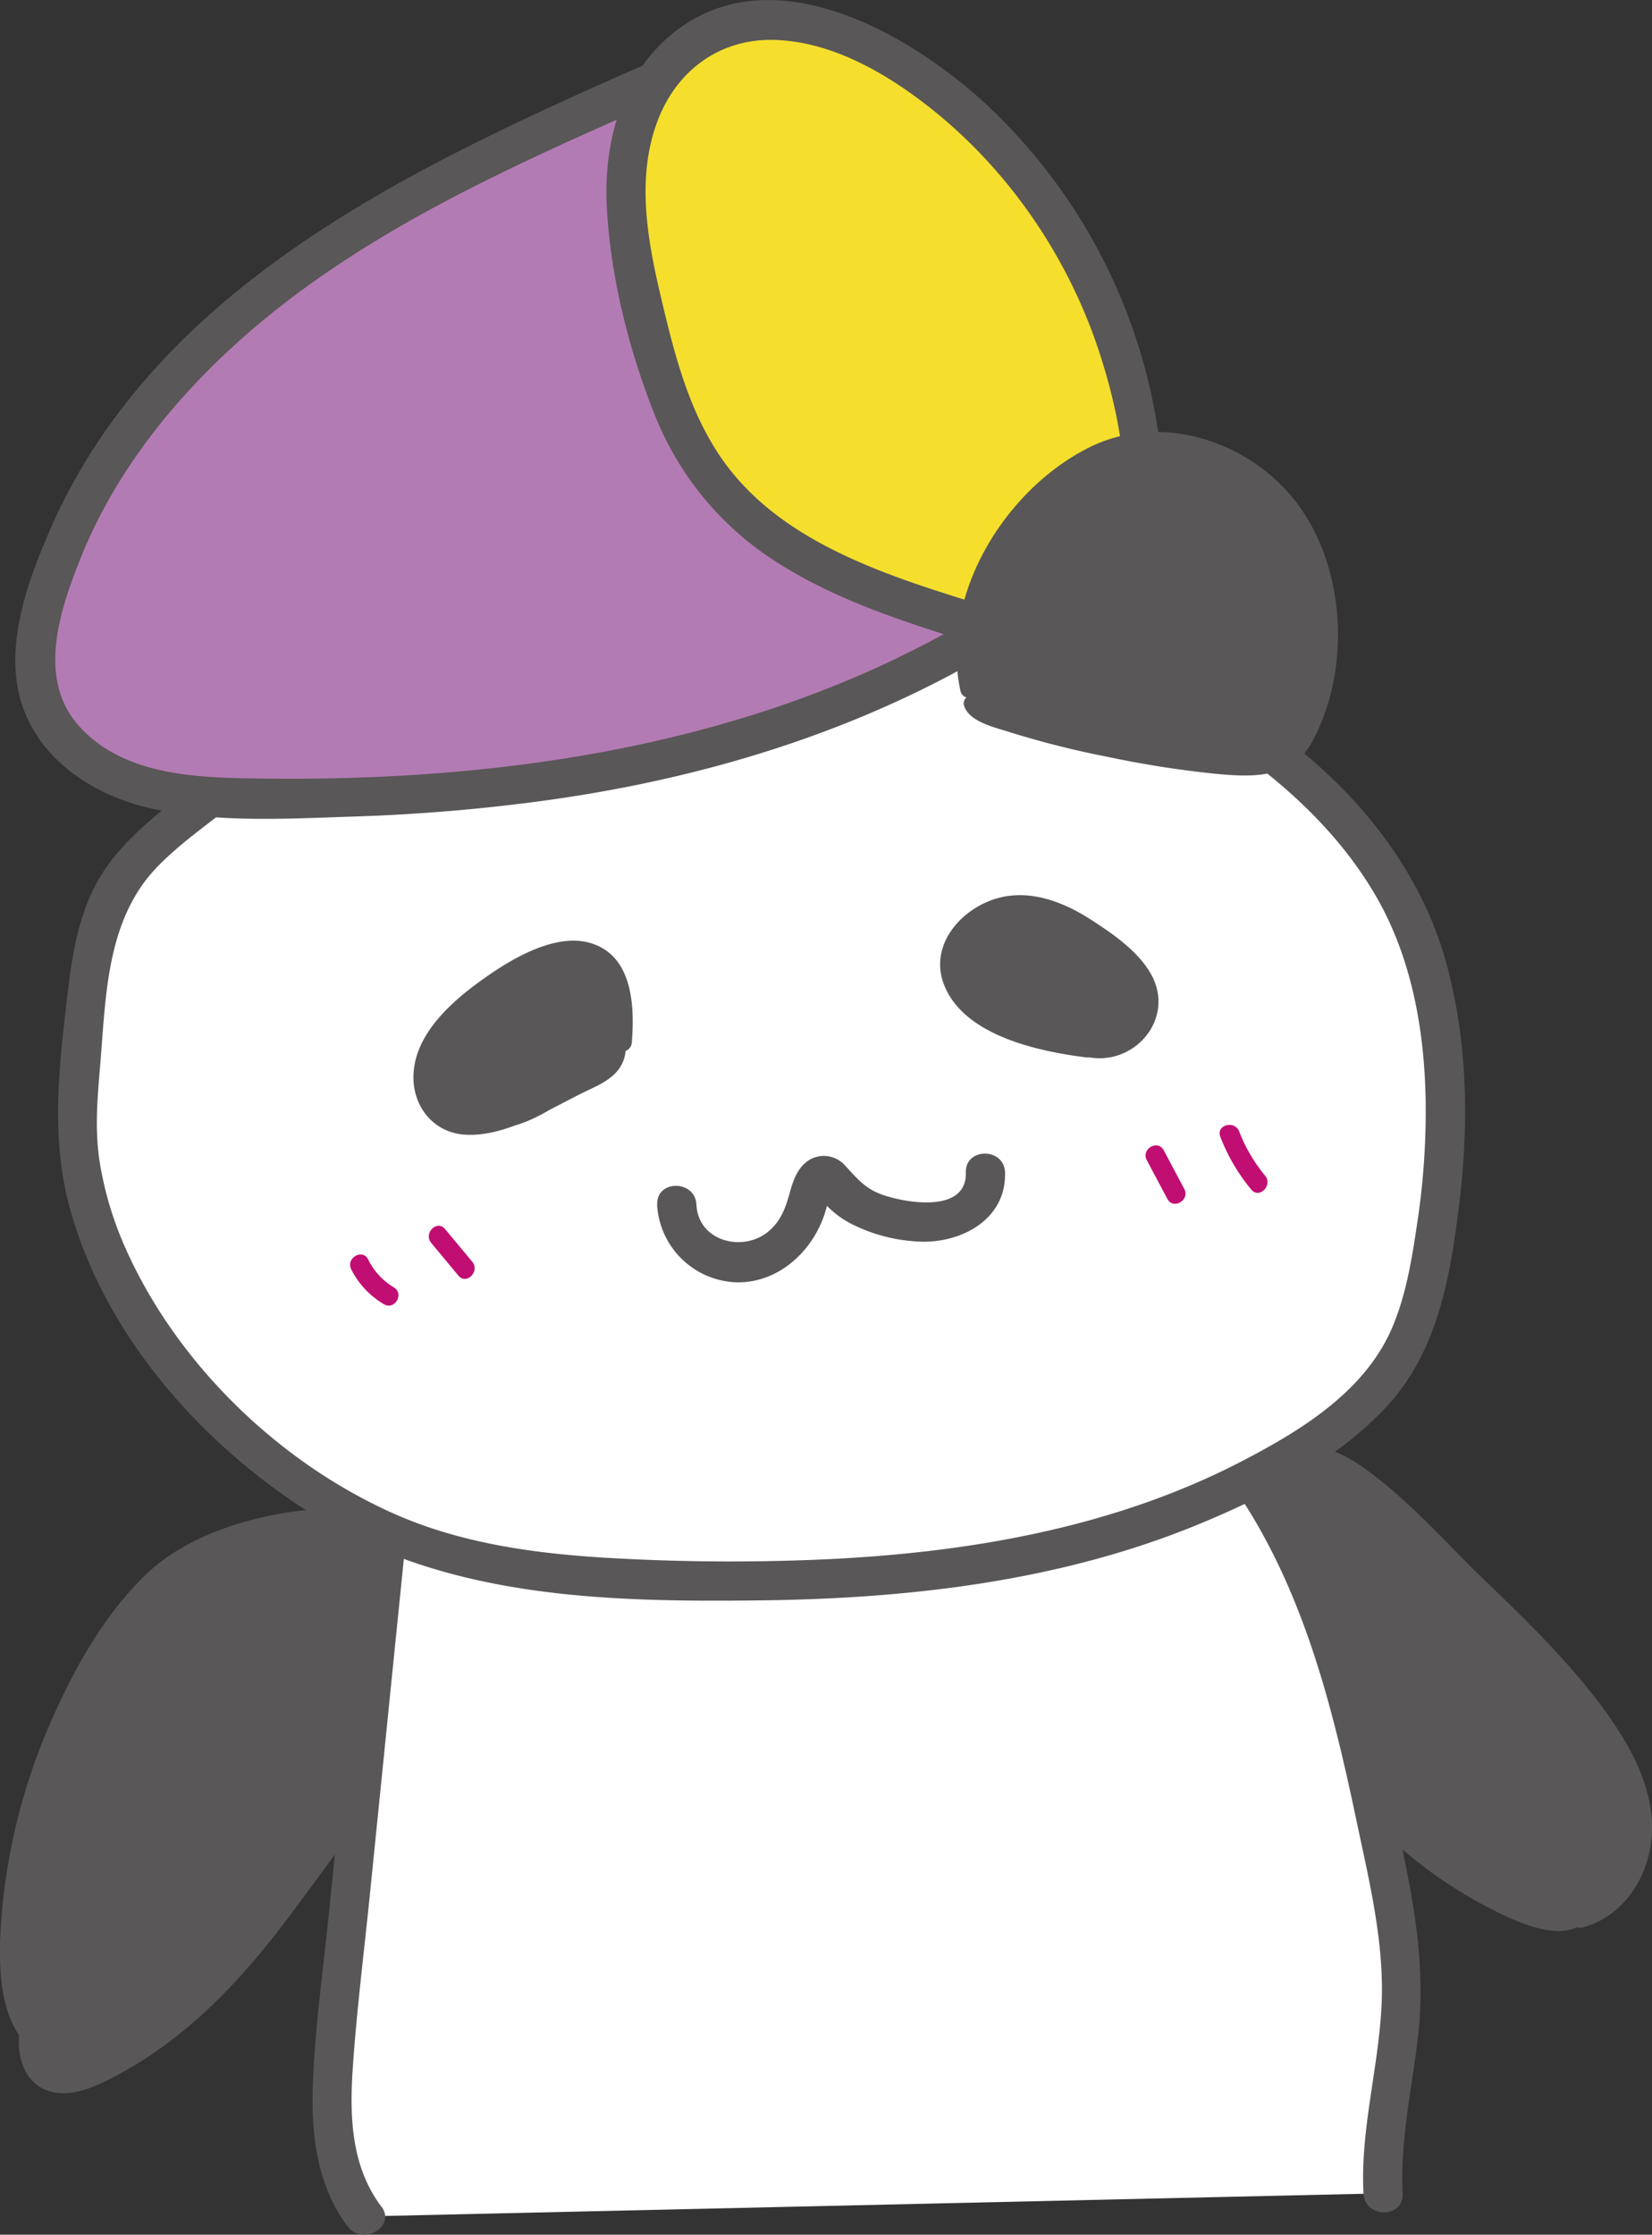 <svg id="レイヤー_1" data-name="レイヤー 1" xmlns="http://www.w3.org/2000/svg" viewBox="0 0 421.42 569.85">
  <rect x="0" y="0" width="421.42" height="569.85" fill="#333333" stroke="none"/>
  <defs>
    <style>
      .cls-1 {
        fill: #595757;
      }

      .cls-2 {
        fill: #fff;
      }

      .cls-3 {
        fill: #b37bb3;
      }

      .cls-4 {
        fill: #c10e73;
      }

      .cls-5 {
        fill: #f5df2c;
      }
    </style>
  </defs>
  <title>imopanda</title>
  <g>
    <path class="cls-1" d="M404.13,485.63c-1.24,5.26-8.9,4.87-13.92,2.87-41.4-16.48-70.92-59.19-71.71-103.74-.05-3,.05-6.18,1.5-8.84,3.56-6.5,13.13-6.58,19.86-3.47s12.32,8.42,17.72,13.61l19.48,18.77c11.06,10.65,22.19,21.38,31.08,33.89,5.78,8.15,10.7,17.48,10.78,27.48s-6,20.57-15.73,22.88"/>
    <path class="cls-1" d="M401.72,485c-2.77,8-21.91-4-25.81-6.35A111.92,111.92,0,0,1,353.8,461a116.54,116.54,0,0,1-28.47-48.4A103.74,103.74,0,0,1,321,384.76c-.06-5.46,1.23-10.39,7.2-11.57,5.29-1.06,10.54,1.12,14.91,3.9,9.94,6.33,18.18,16,26.62,24.14,8.23,7.94,16.6,15.77,24.33,24.2,8.38,9.15,17.28,19.57,20.9,31.68,3.37,11.23.27,26-12.43,29.56-3.1.87-1.78,5.69,1.33,4.82,10.12-2.84,16.46-12.36,17.43-22.56,1.2-12.67-5.76-24.58-13.08-34.33-8.67-11.52-19-21.56-29.38-31.54-10.2-9.82-20.07-21.27-31.76-29.33-7.49-5.16-20.07-9.34-27.44-1.51-3.2,3.41-3.67,8.07-3.63,12.54a106.07,106.07,0,0,0,1.83,17.95,120.42,120.42,0,0,0,31.43,60.82,115.09,115.09,0,0,0,30.45,22.92c7.06,3.64,22.81,11.47,26.83-.16,1.06-3.05-3.77-4.35-4.82-1.33Z"/>
  </g>
  <g>
    <path class="cls-1" d="M17.37,522.79C12.08,523,7.28,519.08,5,514.3S2.4,504.05,2.45,498.74A149.61,149.61,0,0,1,30,413.92c4.15-5.83,8.82-11.44,14.78-15.4s13.09-6.13,20-8.2c10.13-3,22.81-5.39,29.84,2.5,4.33,4.86,4.75,11.94,4.94,18.44.41,13.46.74,27.4-4.44,39.83-2.31,5.55-5.65,10.6-9,15.6C69.77,491.26,51.54,516.54,24.72,529c-4.64,2.15-10.66,3.69-14.43.23-6.42-5.88.46-19.75-7.21-23.87"/>
    <path class="cls-1" d="M17.37,520.29C1.08,519.82,4.68,493.94,5.91,483.4A147.87,147.87,0,0,1,16,444.46a134.74,134.74,0,0,1,19.8-34c8.85-10.81,20.54-15.49,33.78-18.81,5.3-1.32,11.29-2.45,16.68-1,7.61,2.06,10,8.88,10.65,16.09,1,12.61,1.29,26.59-2.38,38.79-3.78,12.57-12.88,23.82-20.44,34.39-7.27,10.18-15.12,20-24.23,28.63a107.3,107.3,0,0,1-15.41,12.22c-5.09,3.28-13.49,9.38-20,7.85s-4.54-10.7-4.93-15.45c-.34-4.14-1.57-7.66-5.2-10-2.72-1.74-5.23,2.59-2.52,4.31,4.49,2.87,2.52,11.1,3.14,15.64.66,4.82,3.18,9.06,8.18,10.29C19,534.85,25.2,531.68,30.22,529a101.81,101.81,0,0,0,16.71-11.28c11.22-9.19,20.58-20.43,29.13-32.09,8.69-11.84,19-24.61,23.29-38.83,2.25-7.49,2.88-15.41,3-23.19.09-7.27.3-15-1.06-22.13-2.5-13.11-13.63-17.78-25.93-16.1-13.26,1.8-28.21,6.63-38,16-11,10.47-18.94,25-24.86,38.77A153.45,153.45,0,0,0,.34,489.35c-1,13-1.13,35.41,17,35.94,3.22.09,3.22-4.91,0-5Z"/>
  </g>
  <g>
    <path class="cls-2" d="M93,565.19c-10-12.64-8.82-30.44-7.2-46.45L98.83,389.48l220.8-11.9c19.25,27.9,26.48,62.12,33.3,95.33,2.37,11.59,4.76,23.28,4.6,35.1-.23,17.2-5.83,34.13-4.71,51.29"/>
    <path class="cls-1" d="M97.27,562.67c-7.7-10.26-8.11-22.94-7.28-35.28,1-14.83,2.89-29.65,4.38-44.44l9.46-93.47-5,5,74.58-4,118.89-6.41,27.33-1.47-4.32-2.48c17.06,25.09,24.52,54.67,30.69,84,3.29,15.64,7.26,31.52,6.41,47.62s-5.42,31.51-4.59,47.6c.33,6.4,10.33,6.44,10,0-.71-13.6,2.41-26.83,3.94-40.26s.06-26.78-2.53-40.13c-4.74-24.41-9.69-49.21-18.89-72.39-2.06-5.17-4.29-10.28-6.81-15.25-2.72-5.39-5.79-12.29-10-16.72-1.9-2-3.47-1.94-5.8-1.87-6,.17-12,.65-18.05,1L144.78,382l-45.95,2.48a5.16,5.16,0,0,0-5,5L84,486.92c-1.49,14.77-3.61,29.62-4.19,44.45-.5,12.68,1,25.92,8.85,36.35,3.81,5.09,12.5.11,8.64-5.05Z"/>
  </g>
  <g>
    <path class="cls-2" d="M318.39,187.34c20.75,14.64,38.41,34,45.35,58.36s5.86,50.36,1.32,75.27c-1.53,8.38-3.49,16.81-7.63,24.26-5.9,10.59-15.77,18.4-26.07,24.83-47.44,29.59-106.18,34.43-162.12,32.8-23.65-.69-47.79-2.51-69.53-11.79C58.35,373.42,16.05,325.4,19.86,279.88q.69-8.16,1.37-16.33c.9-10.8,1.85-21.78,5.82-31.88,5.33-13.55,18.21-21.56,29.54-30.76,35-28.4,52.45-59,90.15-64.46S299.86,174.27,318.39,187.34Z"/>
    <path class="cls-1" d="M315.86,191.66c13.79,9.82,26.34,21.81,34.94,36.52,9.37,16,12.64,34.73,12.89,53.09a190,190,0,0,1-2.09,30.14c-1.36,9.16-2.83,18.74-6.53,27.3-6.93,16.07-23.06,26-37.95,33.73-32.08,16.76-68.5,23.23-104.34,25.08a533,533,0,0,1-55.39-.13c-19.15-1-38.73-3.43-56.45-11.2-29.57-13-55.71-38.26-68.89-67.8a88.62,88.62,0,0,1-6.61-22c-1.31-8.26-.59-16.4.11-24.67,1.49-17.81,1.52-37.47,14.89-51C46.09,215,52.7,210.4,59,205.39c7.26-5.81,14.13-12.07,20.84-18.49,11.73-11.24,22.89-23.52,36.34-32.78,10.68-7.35,23.4-12.78,36.28-13.12,9.27-.25,18.55,1.21,27.62,3,24.75,4.77,49,12.35,72.76,20.68,19,6.67,38.31,13.65,56.2,23a61.32,61.32,0,0,1,6.87,4c5.3,3.68,10.3-5,5.05-8.64-5.81-4-12.52-6.91-19-9.78-10.75-4.79-21.71-9.15-32.74-13.26-25.3-9.44-51.17-17.87-77.54-23.78-11-2.47-22.24-4.59-33.53-5.13a74,74,0,0,0-36.21,8c-14.84,7.33-27,19.12-38.73,30.56-13.49,13.17-27.44,25.25-42,37.12-6.4,5.2-12.56,11.06-16.54,18.37-4.59,8.44-6.25,18.19-7.36,27.62-2.11,17.93-4.44,36.42.19,54.13C26.21,340.35,52,369.22,81.09,387,114.8,407.67,155.54,408.55,194,408.1s77.65-5,113.36-20.07c16.5-6.95,33.83-15.92,46.2-29.16,13.39-14.35,16.51-33.78,18.77-52.58,2.46-20.56,2-41.92-3.73-61.92-4.89-16.94-14.79-32-27.2-44.34a160.73,160.73,0,0,0-20.45-17C315.66,179.28,310.66,188,315.86,191.66Z"/>
  </g>
  <g>
    <path class="cls-3" d="M165.39,21.5C133.32,35.67,101,50,72.78,70.89s-52.17,49.16-61.44,83c-2.13,7.8-3.45,16.17-1.1,23.91,3.1,10.24,12.28,17.75,22.32,21.45s20.94,4.13,31.64,4.27c62.36.8,126.55-7.83,180.85-38.49"/>
    <path class="cls-1" d="M162.86,17.18c-58.18,25.71-123.2,56-150.13,118-6,13.75-12.28,31.2-6.59,46C11.43,194.92,25,203.22,38.9,206.24c16.39,3.56,34.07,2.55,50.72,2A471.53,471.53,0,0,0,140,204c37.56-5.26,74.4-16.1,107.6-34.69,5.62-3.15.58-11.79-5-8.64-55,30.79-119.7,39.22-181.9,37.75-14.43-.34-30.75-2-40.84-13.62-10.36-12-4.59-29.18.59-42.21,10.35-26,29.77-47.92,51.68-64.93,28.83-22.38,62.68-37.2,95.85-51.85,5.88-2.6.79-11.22-5-8.64Z"/>
  </g>
  <g>
    <path class="cls-1" d="M143.47,277.84c-7.12,5.16-16.75,10.43-24.06,5.55-6-4-6.45-13.19-2.89-19.48s10-10.36,16.08-14.18l8.84-5.5c1.21-.75,2.56-1.54,4-1.32,1.66.25,2.78,1.77,3.66,3.2a65.94,65.94,0,0,1,7.22,16.26c.71,2.43,1.26,5.09.29,7.43-1.16,2.79-4.13,4.31-6.87,5.58l-16.2,7.56c-6.86,3.2-15.54,6.23-21.43,1.47-3.83-3.09-4.92-8.72-3.68-13.48s4.42-8.8,7.91-12.27a64.69,64.69,0,0,1,22.46-14.48c3.62-1.38,7.64-2.43,11.33-1.24,4.19,1.36,7.05,5.44,8.15,9.71s.76,8.77.4,13.17"/>
    <path class="cls-1" d="M142.21,275.68c-6.47,4.59-20.4,12.81-24.74,1.22-3.16-8.45,3.52-16.13,9.87-20.73,3.5-2.55,7.27-4.74,10.94-7a33.86,33.86,0,0,1,4.42-2.75c3.89-1.57,4.46,1.22,6,4.07a52,52,0,0,1,5.57,14c1.25,6.23-4,7.86-8.53,10-7.87,3.66-18,10.63-27,9.86-5.14-.43-8.24-4.46-8.32-9.4-.07-5.21,3.12-9.7,6.52-13.34a60.2,60.2,0,0,1,22.51-15c5.56-2.09,11.56-2.67,15,3.21,2.79,4.8,2.15,10.73,1.73,16-.26,3.21,4.75,3.19,5,0,.72-9.11.3-22-10.39-25.29-9.22-2.87-20.87,4.31-28,9.46-7.67,5.51-16.63,13.49-17.29,23.6-.54,8.18,4.86,15.31,13.27,15.76,10.7.58,22.06-7,31.34-11.39,3.36-1.58,7-3.32,8.67-6.9,2.1-4.57-.08-10.07-1.74-14.43-2.32-6.08-6.74-19.52-15.57-15.28-4.86,2.33-9.55,5.76-14,8.73-4.21,2.79-8.32,5.9-11.34,10-5.11,6.95-6.44,18.07.59,24.32,8.54,7.6,20.44,1,28.09-4.4,2.61-1.84.11-6.18-2.52-4.32Z"/>
  </g>
  <g>
    <path class="cls-1" d="M277,267.14a72.56,72.56,0,0,1-21-5.63c-6-2.64-12.2-6.8-13.57-13.22-2-9.24,7.94-17.6,17.38-17.54s17.83,5.84,25.09,11.87c2.89,2.39,5.81,5,7.2,8.48A12,12,0,0,1,277.41,267"/>
    <path class="cls-1" d="M277,264.64c-9.29-1.16-20.5-3.72-27.72-10.09-8.41-7.41-3.22-18.1,6.54-20.74s19.54,4.2,26.71,10.05c4,3.26,8.48,7.1,7.8,12.79-.74,6.14-6.55,9.37-12.28,7.92-3.12-.78-4.45,4-1.33,4.82,12.18,3.08,23.4-9.39,16.9-21-3.31-5.9-9.94-10.42-15.52-14-5.95-3.81-13.08-6.78-20.27-6C247,229.5,236.17,240.2,241,251.57c5.32,12.64,24.12,16.57,36.07,18.07,3.19.39,3.16-4.61,0-5Z"/>
  </g>
  <path class="cls-1" d="M167.62,307.19A21,21,0,0,0,188.05,327c11.23.13,20.27-8.92,22.85-19.33.12-.46.95-2.61.75-3q-5-1.83-2.44.77l.78,1a24.06,24.06,0,0,0,6.58,5.33A42.13,42.13,0,0,0,233,316.51c11,1.12,23.73-4.89,23.38-17.51-.18-6.42-10.18-6.45-10,0,.28,10.39-15.06,7.82-21.17,5.7-4.57-1.58-6.53-4.17-9.64-7.49a7.22,7.22,0,0,0-9.11-1.43c-2.82,1.72-4.07,5-4.89,8-1.1,4-2.27,7.55-5.64,10.32-6.5,5.33-17.84,2.39-18.27-6.89-.3-6.41-10.3-6.44-10,0Z"/>
  <path class="cls-4" d="M89.6,323.69a21.64,21.64,0,0,0,8.32,8.88c2.77,1.65,5.29-2.67,2.52-4.31a16.81,16.81,0,0,1-6.52-7.1c-1.44-2.87-5.76-.35-4.32,2.53Z"/>
  <path class="cls-4" d="M110,316.94l6.93,8.34c2.06,2.48,5.58-1.07,3.54-3.53l-6.94-8.35c-2.06-2.47-5.58,1.08-3.53,3.54Z"/>
  <path class="cls-4" d="M292.54,295.84l5.25,9.88c1.51,2.85,5.83.32,4.32-2.52l-5.25-9.89c-1.51-2.84-5.83-.32-4.32,2.53Z"/>
  <path class="cls-4" d="M311.3,289.88a48,48,0,0,0,7.89,13.46c2.05,2.48,5.57-1.08,3.53-3.54a40.68,40.68,0,0,1-6.6-11.25c-1.15-3-6-1.68-4.82,1.33Z"/>
  <g>
    <path class="cls-5" d="M248.41,158.89c-25.41-7.89-52.64-17-68.11-38.69-8.45-11.82-12.43-26.19-15.86-40.32-3-12.37-5.72-25.08-4.43-37.74S167.23,16.67,178.1,10c16.64-10.16,38.55-2.95,54.68,8,35.08,23.81,57.72,65,59,107.39.26,8.52-.61,17.84-6.47,24-3.16,3.33-7.43,5.35-11.59,7.3-7.63,3.57-16.37,7.19-24.19,4.06"/>
    <path class="cls-1" d="M249.74,154.07c-23.88-7.43-51.33-15.94-66.08-37.77-8.16-12.09-11.75-26.52-15.06-40.54-3.48-14.71-6.37-30.66-.74-45.23,5-12.88,16.12-20.84,30-20.34,13.74.5,26.63,7.62,37.36,15.72,21.14,16,37.05,38.9,45.24,64,4.42,13.56,7.5,28.78,6.16,43.1-.75,8-4.12,13.6-11.27,17.36s-16.19,8.41-24.49,5.58c-6.11-2.08-8.73,7.57-2.66,9.64,7.93,2.71,15.87.69,23.35-2.47,7.21-3,14.8-6.36,19.5-12.9,8.66-12,6.11-30,3.81-43.67a142.78,142.78,0,0,0-43-79.69C231.3,7.75,194.5-13,169.37,10.47,158,21.12,154,37.49,154.79,52.59c.86,17.57,5.57,36.44,12.07,52.78A78.84,78.84,0,0,0,199,143.89c14.75,9.26,31.6,14.68,48.12,19.82,6.16,1.91,8.79-7.74,2.66-9.64Z"/>
  </g>
  <g>
    <path class="cls-1" d="M247.45,175.46c-4.36-18.06,5.23-37,18.71-49.8,4.62-4.38,9.78-8.3,15.68-10.68,17.23-6.94,38.35,1.49,48.56,17s10.37,36.28,3.23,53.43a17.74,17.74,0,0,1-4,6.43c-3.76,3.46-9.43,3.59-14.53,3.32-22.93-1.22-65.76-11.55-66.71-15.63"/>
    <path class="cls-1" d="M249.86,174.79c-4.39-20,8-40.4,23.63-52.13,15.13-11.33,35.25-9.21,48.86,3.64,14.47,13.67,16.56,35.83,10.54,54-2,6.15-4.39,11.47-11.54,12.35a55,55,0,0,1-11.68-.37c-7.4-.72-14.75-1.94-22-3.35-8.16-1.57-16.28-3.4-24.26-5.69-3-.84-5.92-1.73-8.79-2.85-.9-.35-1.76-.8-2.65-1.16s-1.52-1.39-1.12-.33c-1.12-3-6-1.69-4.82,1.33,1.47,3.9,7.8,5.26,11.25,6.38a233.39,233.39,0,0,0,25.13,6.36,262.23,262.23,0,0,0,27.3,4.31c9.24.9,19.69,1.47,24.83-7.79,10.3-18.55,8.88-45.42-4.37-62.06-12.18-15.3-34.5-22.31-52.44-13.27C256.17,125,239.74,152,245,176.12c.69,3.15,5.51,1.82,4.82-1.33Z"/>
  </g>
</svg>
